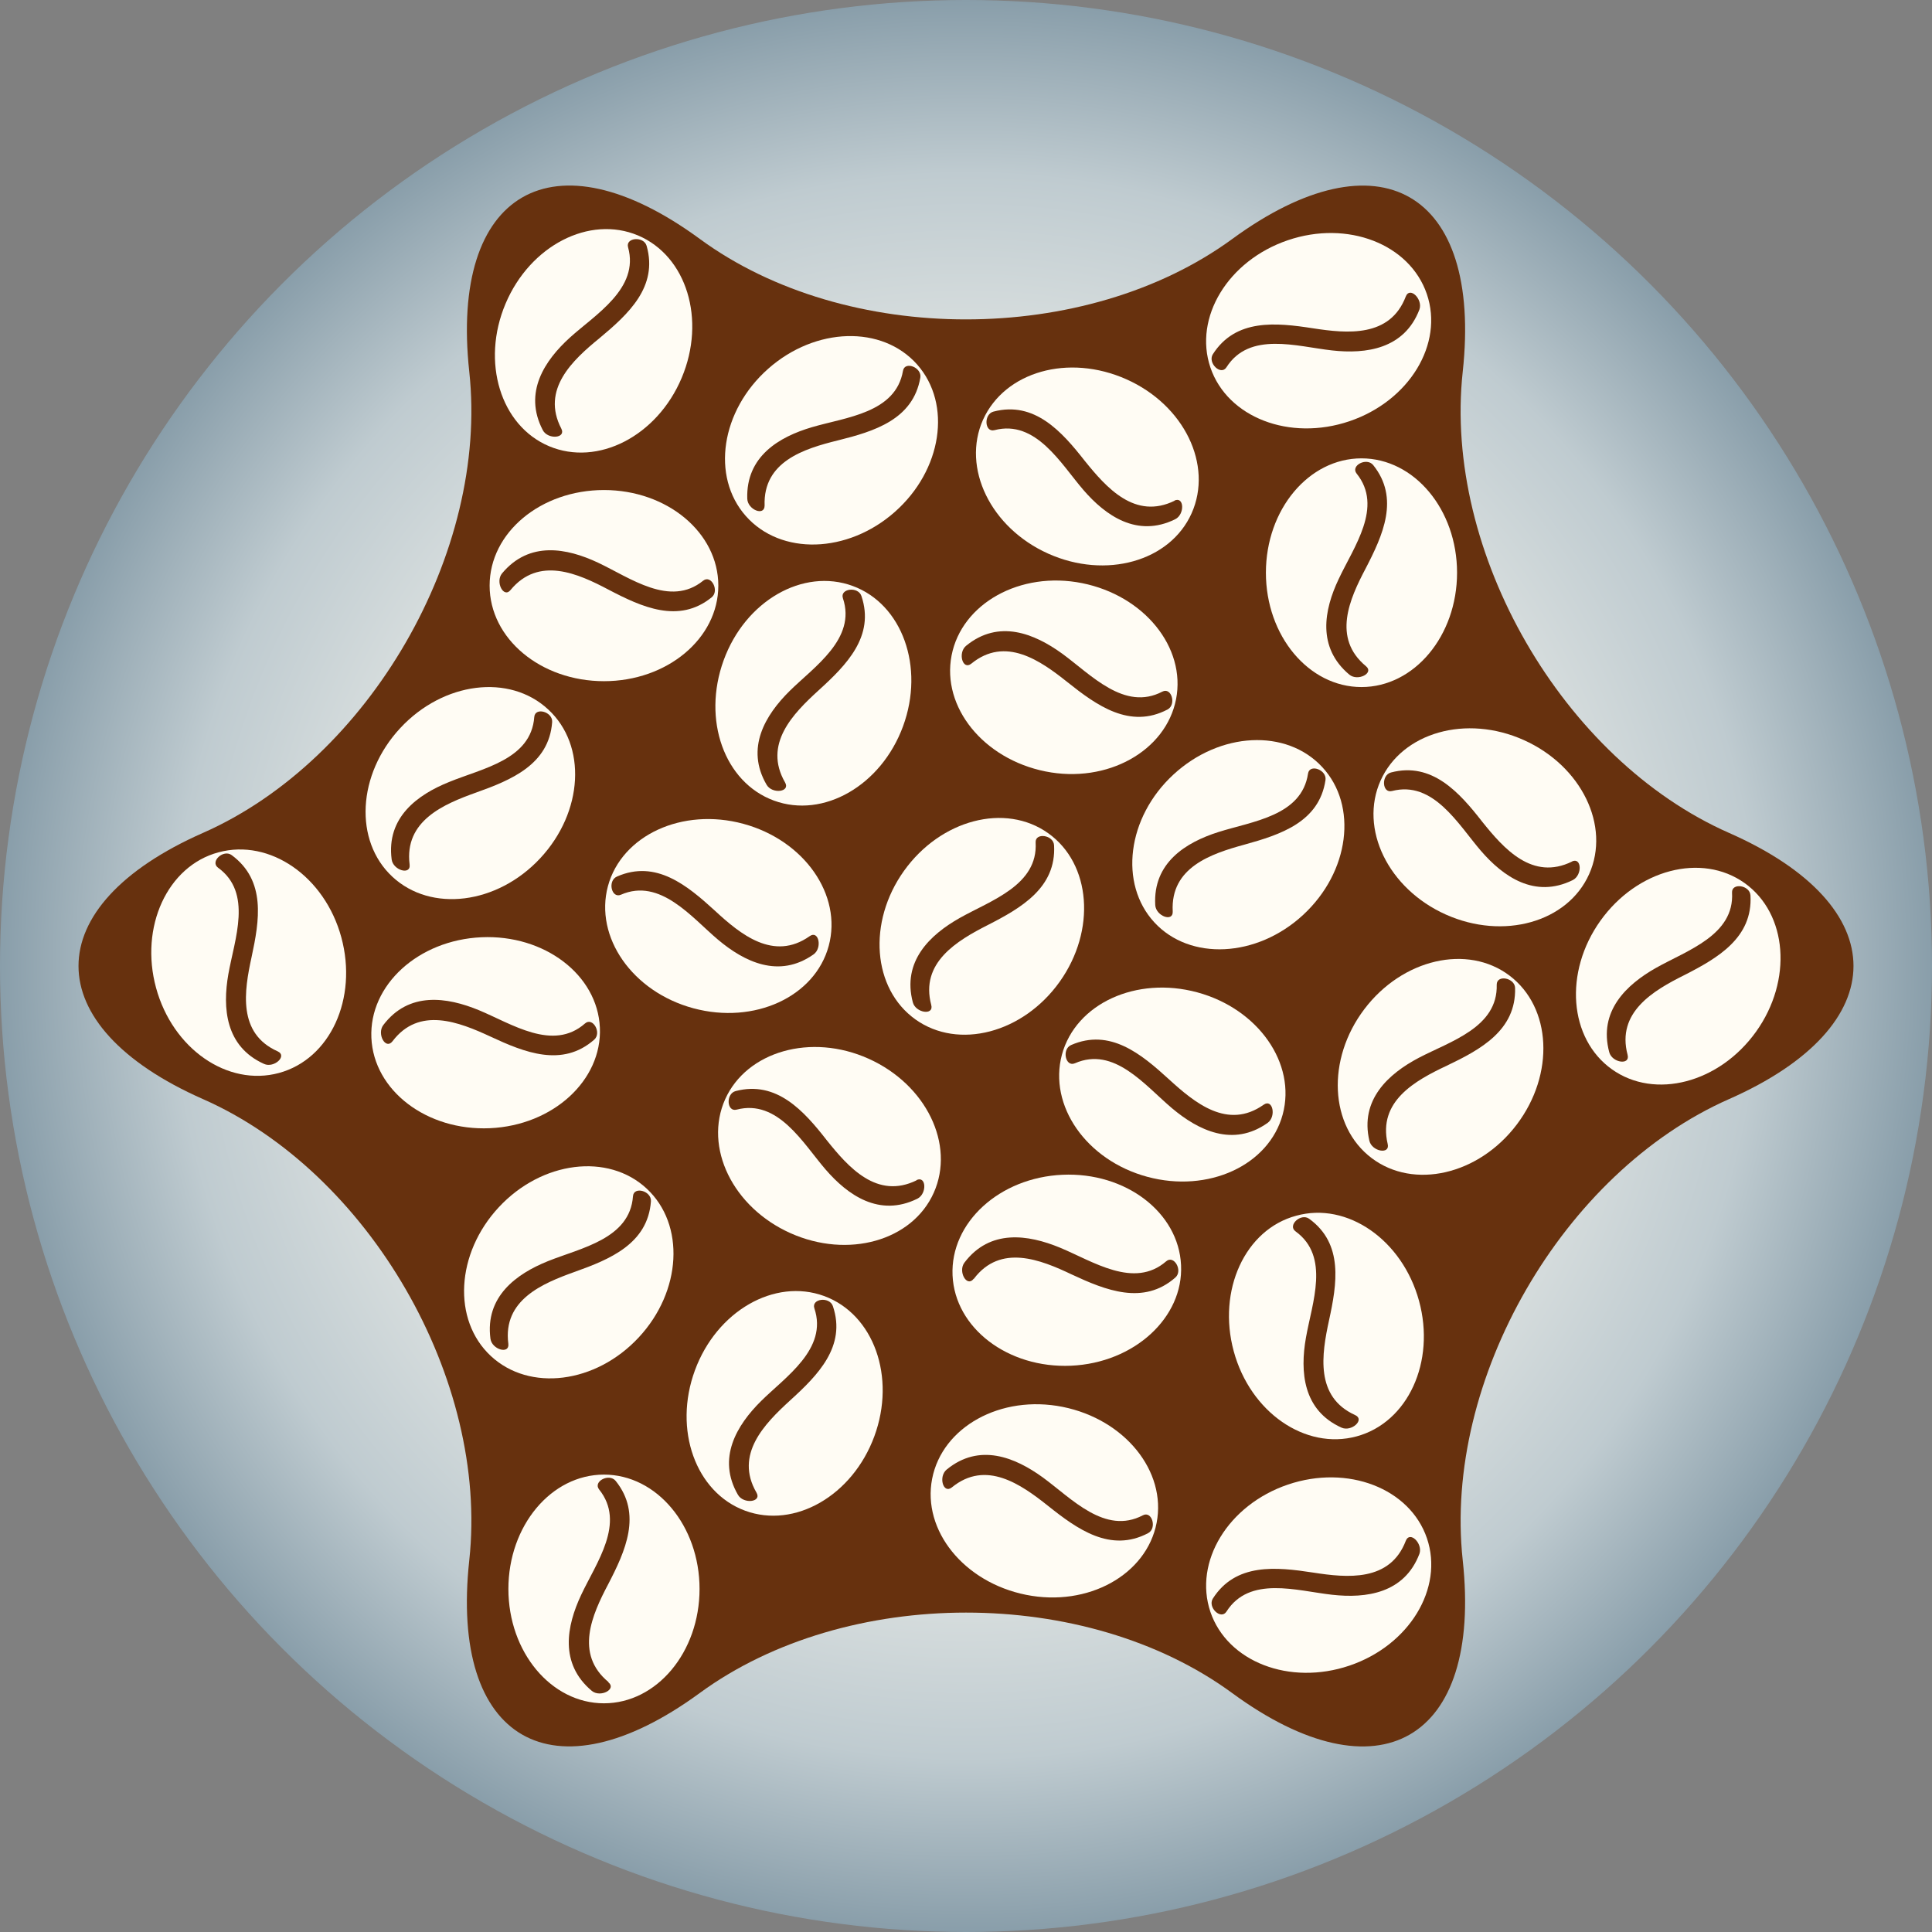 <svg xmlns="http://www.w3.org/2000/svg" xmlns:xlink="http://www.w3.org/1999/xlink" viewBox="0 0 283 283"><rect x="0" y="0" width="283" height="283" fill="#808080" stroke="none"/><defs><style>.cls-1{fill:url(#radial-gradient);}.cls-2{fill:#67310e;}.cls-3{fill:#fffcf4;}</style><radialGradient id="radial-gradient" cx="141.5" cy="141.5" r="141.5" gradientUnits="userSpaceOnUse"><stop offset="0.38" stop-color="#fffcf4"/><stop offset="0.82" stop-color="#bfcbd0"/><stop offset="1" stop-color="#899eaa"/></radialGradient></defs><g id="Layer_2" data-name="Layer 2"><g id="Layer_11" data-name="Layer 11"><circle class="cls-1" cx="141.5" cy="141.5" r="141.5"/><path class="cls-2" d="M29.74,161c-24.32-10.73-24.32-28.27,0-39s41.87-41.11,39-67.54S81.06,19.27,102.51,35s56.54,15.7,78,0S217.14,28,214.26,54.46s14.68,56.82,39,67.54,24.32,28.27,0,39-41.87,41.11-39,67.54S201.94,263.73,180.49,248s-56.54-15.7-78,0S65.86,255,68.74,228.54,54.06,171.72,29.74,161Z"/><path class="cls-3" d="M124.9,85.83C117.64,83.16,109.17,88,106,96.72s.1,17.88,7.36,20.55,15.73-2.21,18.92-10.89S132.16,88.49,124.9,85.83ZM115,114.62c.81,1.41-1.9,1.73-2.71.33-3.12-5.36-.2-10.2,3.38-13.74s9.8-7.63,7.8-13.58c-.48-1.43,2.23-1.77,2.71-.33,2,5.91-2.22,10.14-6.27,13.82C116.17,104.53,111.76,109,115,114.62Z"/><path class="cls-3" d="M80.3,103.92c-5.66-5.27-15.35-4.06-21.66,2.72s-6.82,16.53-1.16,21.79,15.35,4.06,21.66-2.72S86,109.18,80.3,103.92ZM60,126.63c.21,1.62-2.42.86-2.63-.74-.8-6.15,3.77-9.48,8.43-11.35,4.85-2,12-3.25,12.46-9.51.11-1.5,2.73-.77,2.62.74-.46,6.22-6,8.49-11.13,10.32C65,117.79,59.2,120.22,60,126.63Z"/><path class="cls-3" d="M134.35,53.4c-5.12-5.79-14.89-5.52-21.82.61s-8.4,15.79-3.28,21.58,14.89,5.52,21.82-.6S139.47,59.2,134.35,53.4ZM112,74.05c0,1.62-2.49.62-2.54-1-.2-6.2,4.66-9.06,9.49-10.48,5-1.47,12.25-2.07,13.32-8.25.25-1.49,2.8-.5,2.54,1-1.06,6.14-6.77,7.87-12.08,9.19C117.79,65.73,111.77,67.59,112,74.05Z"/><path class="cls-3" d="M144,61.47c-3.16,7.06,1.11,15.85,9.55,19.63s17.85,1.14,21-5.92S173.48,59.34,165,55.56,147.2,54.42,144,61.47Zm28,11.87c1.46-.72,1.59,2,.14,2.72-5.57,2.74-10.19-.51-13.47-4.32s-6.94-10.31-13-8.73c-1.46.38-1.61-2.34-.14-2.72,6-1.57,10,2.92,13.36,7.21C162.09,71.47,166.27,76.19,172.07,73.34Z"/><path class="cls-3" d="M177.3,53.83c2.49,7.32,11.61,10.84,20.37,7.87S211.51,50.38,209,43.06s-11.6-10.85-20.36-7.87S174.82,46.51,177.3,53.83Zm28.62-10.4c.58-1.52,2.53.39,2,1.9-2.21,5.79-7.8,6.56-12.8,6-5.2-.58-12.1-2.82-15.47,2.47-.81,1.27-2.78-.62-2-1.9,3.35-5.26,9.28-4.65,14.69-3.81C197.34,48.86,203.61,49.47,205.92,43.43Z"/><path class="cls-3" d="M87.87,150.53c-.34-7.73-8.11-13.66-17.36-13.24s-16.45,7-16.11,14.73,8.12,13.65,17.36,13.24S88.21,158.25,87.87,150.53Zm-30.38,2c-1,1.3-2.32-1.08-1.35-2.37,3.74-4.95,9.33-4.12,14-2.19,4.83,2,10.84,6.09,15.55,1.95,1.13-1,2.49,1.36,1.35,2.37-4.68,4.11-10.21,1.87-15.17-.44C67.25,149.71,61.39,147.37,57.49,152.53Z"/><path class="cls-3" d="M105.22,85.78c0-7.76-7.5-14-16.75-14S71.72,78,71.72,85.78s7.5,14,16.75,14S105.22,93.53,105.22,85.78Zm-30.44.65c-1,1.25-2.27-1.19-1.24-2.44,4-4.79,9.5-3.71,14.06-1.57C92.33,84.65,98.15,89,103,85.06c1.17-.94,2.43,1.49,1.24,2.44C99.42,91.41,94,88.92,89.15,86.38,84.65,84,78.91,81.43,74.78,86.43Z"/><path class="cls-3" d="M193.68,112.36c-5.25-5.67-15-5.18-21.8,1.1s-8,16-2.79,21.65,15,5.19,21.8-1.1S198.93,118,193.68,112.36Zm-21.9,21.15c.09,1.62-2.47.68-2.56-.94-.34-6.19,4.46-9.17,9.25-10.69,5-1.59,12.2-2.35,13.13-8.56.22-1.49,2.78-.56,2.56.94-.92,6.16-6.59,8-11.87,9.46C177.4,125.06,171.43,127.05,171.78,133.51Z"/><path class="cls-3" d="M89.05,129.8c-2,7.46,3.58,15.48,12.51,17.89s17.81-1.67,19.83-9.13-3.58-15.47-12.51-17.89S91.08,122.34,89.05,129.8Zm29.55,7.33c1.33-.94,1.89,1.74.57,2.67-5.07,3.58-10.14,1.09-14-2.16s-8.47-9.1-14.22-6.58c-1.38.6-2-2.06-.56-2.67,5.71-2.5,10.29,1.32,14.32,5C108.45,136.85,113.32,140.86,118.6,137.13Z"/><path class="cls-3" d="M172.27,102.42c1.48-7.59-4.68-15.18-13.76-17S140.87,88.41,139.39,96s4.68,15.18,13.75,17S170.79,110,172.27,102.42Zm-30-5.2c-1.26,1-2-1.59-.76-2.62,4.8-3.93,10-1.81,14.1,1.16,4.22,3.08,9.1,8.46,14.65,5.55,1.34-.7,2.1,1.91.76,2.62-5.52,2.89-10.36-.58-14.65-4C152.41,96.77,147.27,93.13,142.27,97.22Z"/><path class="cls-3" d="M93.46,34.49c-7.12-3-15.81,1.47-19.41,10s-.74,17.87,6.38,20.87,15.82-1.46,19.42-10S100.58,37.5,93.46,34.49ZM82.22,62.78c.75,1.45-2,1.64-2.72.21-2.86-5.51.29-10.2,4-13.56S93.68,42.26,92,36.22c-.41-1.44,2.31-1.66,2.72-.2,1.7,6-2.69,10-6.91,13.52C83.86,52.76,79.24,57.05,82.22,62.78Z"/><path class="cls-3" d="M255.55,129.35c-6.3-4.49-15.75-2-21.12,5.52s-4.62,17.27,1.68,21.76,15.75,2,21.12-5.51S261.85,133.84,255.55,129.35Zm-17.14,25.16c.42,1.58-2.28,1.17-2.69-.39-1.6-6,2.5-9.89,6.88-12.36,4.55-2.56,11.47-4.78,11.11-11-.09-1.5,2.61-1.12,2.7.4.35,6.22-4.82,9.19-9.7,11.68C242.2,145.09,236.75,148.27,238.41,154.51Z"/><path class="cls-3" d="M199.43,67.14c-7.73,0-14,7.5-14,16.75s6.27,16.75,14,16.75,14-7.5,14-16.75S207.16,67.14,199.43,67.14Zm.65,30.44c1.25,1-1.18,2.27-2.43,1.24-4.77-4-3.7-9.5-1.56-14,2.22-4.74,6.56-10.56,2.63-15.45-.94-1.17,1.48-2.43,2.43-1.24,3.9,4.86,1.41,10.28-1.11,15.14C197.7,87.71,195.1,93.45,200.08,97.58Z"/><path class="cls-3" d="M202.23,114.33c-3.16,7.06,1.11,15.85,9.55,19.63s17.85,1.14,21-5.92-1.12-15.84-9.56-19.63S205.4,107.28,202.23,114.33Zm28,11.87c1.46-.72,1.59,2,.14,2.72-5.57,2.74-10.19-.51-13.47-4.32s-6.94-10.31-13-8.73c-1.46.38-1.61-2.34-.14-2.72,6-1.57,10,2.91,13.35,7.21C220.29,124.33,224.47,129.05,230.27,126.2Z"/><path class="cls-3" d="M221.12,142.91c-6.16-4.66-15.69-2.46-21.27,4.91s-5.11,17.14,1.06,21.81,15.69,2.47,21.27-4.91S227.29,147.58,221.12,142.91Zm-17.85,24.67c.38,1.58-2.31,1.1-2.68-.47-1.42-6,2.78-9.82,7.23-12.16,4.63-2.43,11.6-4.45,11.42-10.72,0-1.51,2.64-1,2.69.47.17,6.23-5.08,9.05-10,11.4C207.33,158.27,201.79,161.29,203.27,167.58Z"/><path class="cls-3" d="M32,124.85c-7.48,2-11.57,10.93-9.14,19.85s10.47,14.51,18,12.47S52.42,146.24,50,137.31,39.52,122.81,32,124.85ZM40.67,154c1.49.67-.55,2.51-2,1.84-5.67-2.56-6.09-8.19-5.22-13.15.91-5.15,3.58-11.91-1.51-15.59-1.22-.89.79-2.74,2-1.84C39,129,38,134.84,36.85,140.2,35.77,145.15,34.77,151.37,40.67,154Z"/><path class="cls-3" d="M120.71,189.84c-7.26-2.66-15.73,2.21-18.92,10.89s.1,17.89,7.36,20.56,15.72-2.21,18.92-10.89S128,192.51,120.71,189.84Zm-9.9,28.8c.82,1.4-1.89,1.72-2.71.33-3.11-5.37-.19-10.2,3.38-13.74s9.81-7.63,7.81-13.58c-.48-1.43,2.22-1.77,2.71-.33,2,5.9-2.22,10.14-6.27,13.82C112,208.55,107.56,213.05,110.81,218.64Z"/><path class="cls-3" d="M94.73,174.11c-5.66-5.27-15.36-4.05-21.66,2.72s-6.83,16.53-1.17,21.8,15.36,4.05,21.66-2.72S100.39,179.38,94.73,174.11ZM74.46,196.83c.21,1.61-2.41.86-2.62-.74-.8-6.15,3.76-9.48,8.43-11.36,4.85-1.95,12-3.25,12.45-9.51.11-1.5,2.74-.77,2.63.75-.46,6.21-6,8.49-11.13,10.32C79.44,188,73.63,190.42,74.46,196.83Z"/><path class="cls-3" d="M106.23,161c-3.17,7.06,1.11,15.85,9.55,19.63s17.85,1.14,21-5.92-1.11-15.84-9.55-19.63S109.39,154,106.23,161Zm28,11.87c1.46-.72,1.59,2,.14,2.72-5.57,2.74-10.19-.51-13.47-4.32s-6.94-10.31-13-8.73c-1.46.38-1.61-2.34-.14-2.72,6-1.57,10,2.91,13.35,7.21C124.29,171,128.46,175.74,134.27,172.89Z"/><path class="cls-3" d="M177.3,236.11c2.49,7.32,11.61,10.84,20.37,7.87s13.84-11.33,11.35-18.65-11.6-10.84-20.36-7.87S174.82,228.78,177.3,236.11Zm28.62-10.41c.58-1.52,2.53.39,2,1.9-2.21,5.8-7.8,6.56-12.8,6-5.2-.58-12.1-2.83-15.47,2.47-.81,1.26-2.78-.62-2-1.9,3.35-5.26,9.28-4.65,14.69-3.82C197.34,231.13,203.61,231.74,205.92,225.7Z"/><path class="cls-3" d="M173,185.32c-.35-7.73-8.12-13.65-17.36-13.24s-16.45,7-16.11,14.73,8.12,13.65,17.36,13.24S173.37,193,173,185.32Zm-30.38,2c-1,1.3-2.32-1.08-1.35-2.37,3.74-4.95,9.33-4.12,14-2.19,4.83,2,10.83,6.09,15.55,2,1.13-1,2.49,1.36,1.35,2.37-4.68,4.11-10.21,1.87-15.17-.44C152.4,184.5,146.55,182.16,142.65,187.32Z"/><path class="cls-3" d="M155.55,154.49c-2,7.46,3.58,15.48,12.51,17.89s17.81-1.67,19.83-9.13-3.58-15.47-12.51-17.89S157.58,147,155.55,154.49Zm29.55,7.33c1.33-.94,1.89,1.74.57,2.67-5.07,3.58-10.14,1.09-14-2.16-4-3.38-8.47-9.1-14.22-6.58-1.38.6-1.95-2.06-.56-2.67,5.71-2.5,10.29,1.32,14.32,5C175,161.54,179.82,165.55,185.1,161.82Z"/><path class="cls-3" d="M169.42,223.08c1.48-7.59-4.68-15.18-13.76-17s-17.64,2.94-19.12,10.53,4.68,15.18,13.76,17S167.94,230.67,169.42,223.08Zm-30-5.2c-1.26,1-2-1.59-.75-2.62,4.79-3.93,10-1.81,14.09,1.16,4.22,3.08,9.1,8.46,14.65,5.54,1.34-.7,2.1,1.92.76,2.62-5.52,2.9-10.36-.58-14.65-4C149.56,217.43,144.42,213.79,139.42,217.88Z"/><path class="cls-3" d="M153.54,122.05c-6.29-4.49-15.75-2-21.12,5.51s-4.62,17.28,1.68,21.77,15.76,2,21.12-5.52S159.84,126.53,153.54,122.05Zm-17.13,25.16c.42,1.58-2.29,1.17-2.7-.39-1.59-6,2.5-9.89,6.88-12.36,4.55-2.57,11.47-4.78,11.11-11.05-.09-1.5,2.61-1.12,2.7.4.35,6.22-4.82,9.19-9.69,11.68C140.19,137.79,134.75,141,136.41,147.21Z"/><path class="cls-3" d="M88.47,216c-7.73,0-14,7.5-14,16.75s6.27,16.75,14,16.75,14-7.5,14-16.75S96.2,216,88.47,216Zm.65,30.43c1.25,1-1.18,2.28-2.43,1.25-4.77-4-3.7-9.51-1.56-14.06,2.22-4.73,6.56-10.55,2.63-15.44-.94-1.18,1.48-2.43,2.43-1.25,3.9,4.86,1.41,10.29-1.11,15.14C86.74,236.51,84.14,242.26,89.12,246.38Z"/><path class="cls-3" d="M189.87,178.08c-7.49,2-11.58,10.93-9.15,19.86s10.48,14.5,18,12.46,11.58-10.93,9.14-19.85S197.35,176,189.87,178.08Zm8.63,29.2c1.49.67-.54,2.5-2,1.84-5.66-2.56-6.08-8.19-5.21-13.15.9-5.15,3.57-11.91-1.52-15.6-1.22-.88.79-2.73,2-1.84,5.05,3.66,4.07,9.55,2.9,14.9C193.6,198.38,192.6,204.61,198.5,207.28Z"/></g></g></svg>